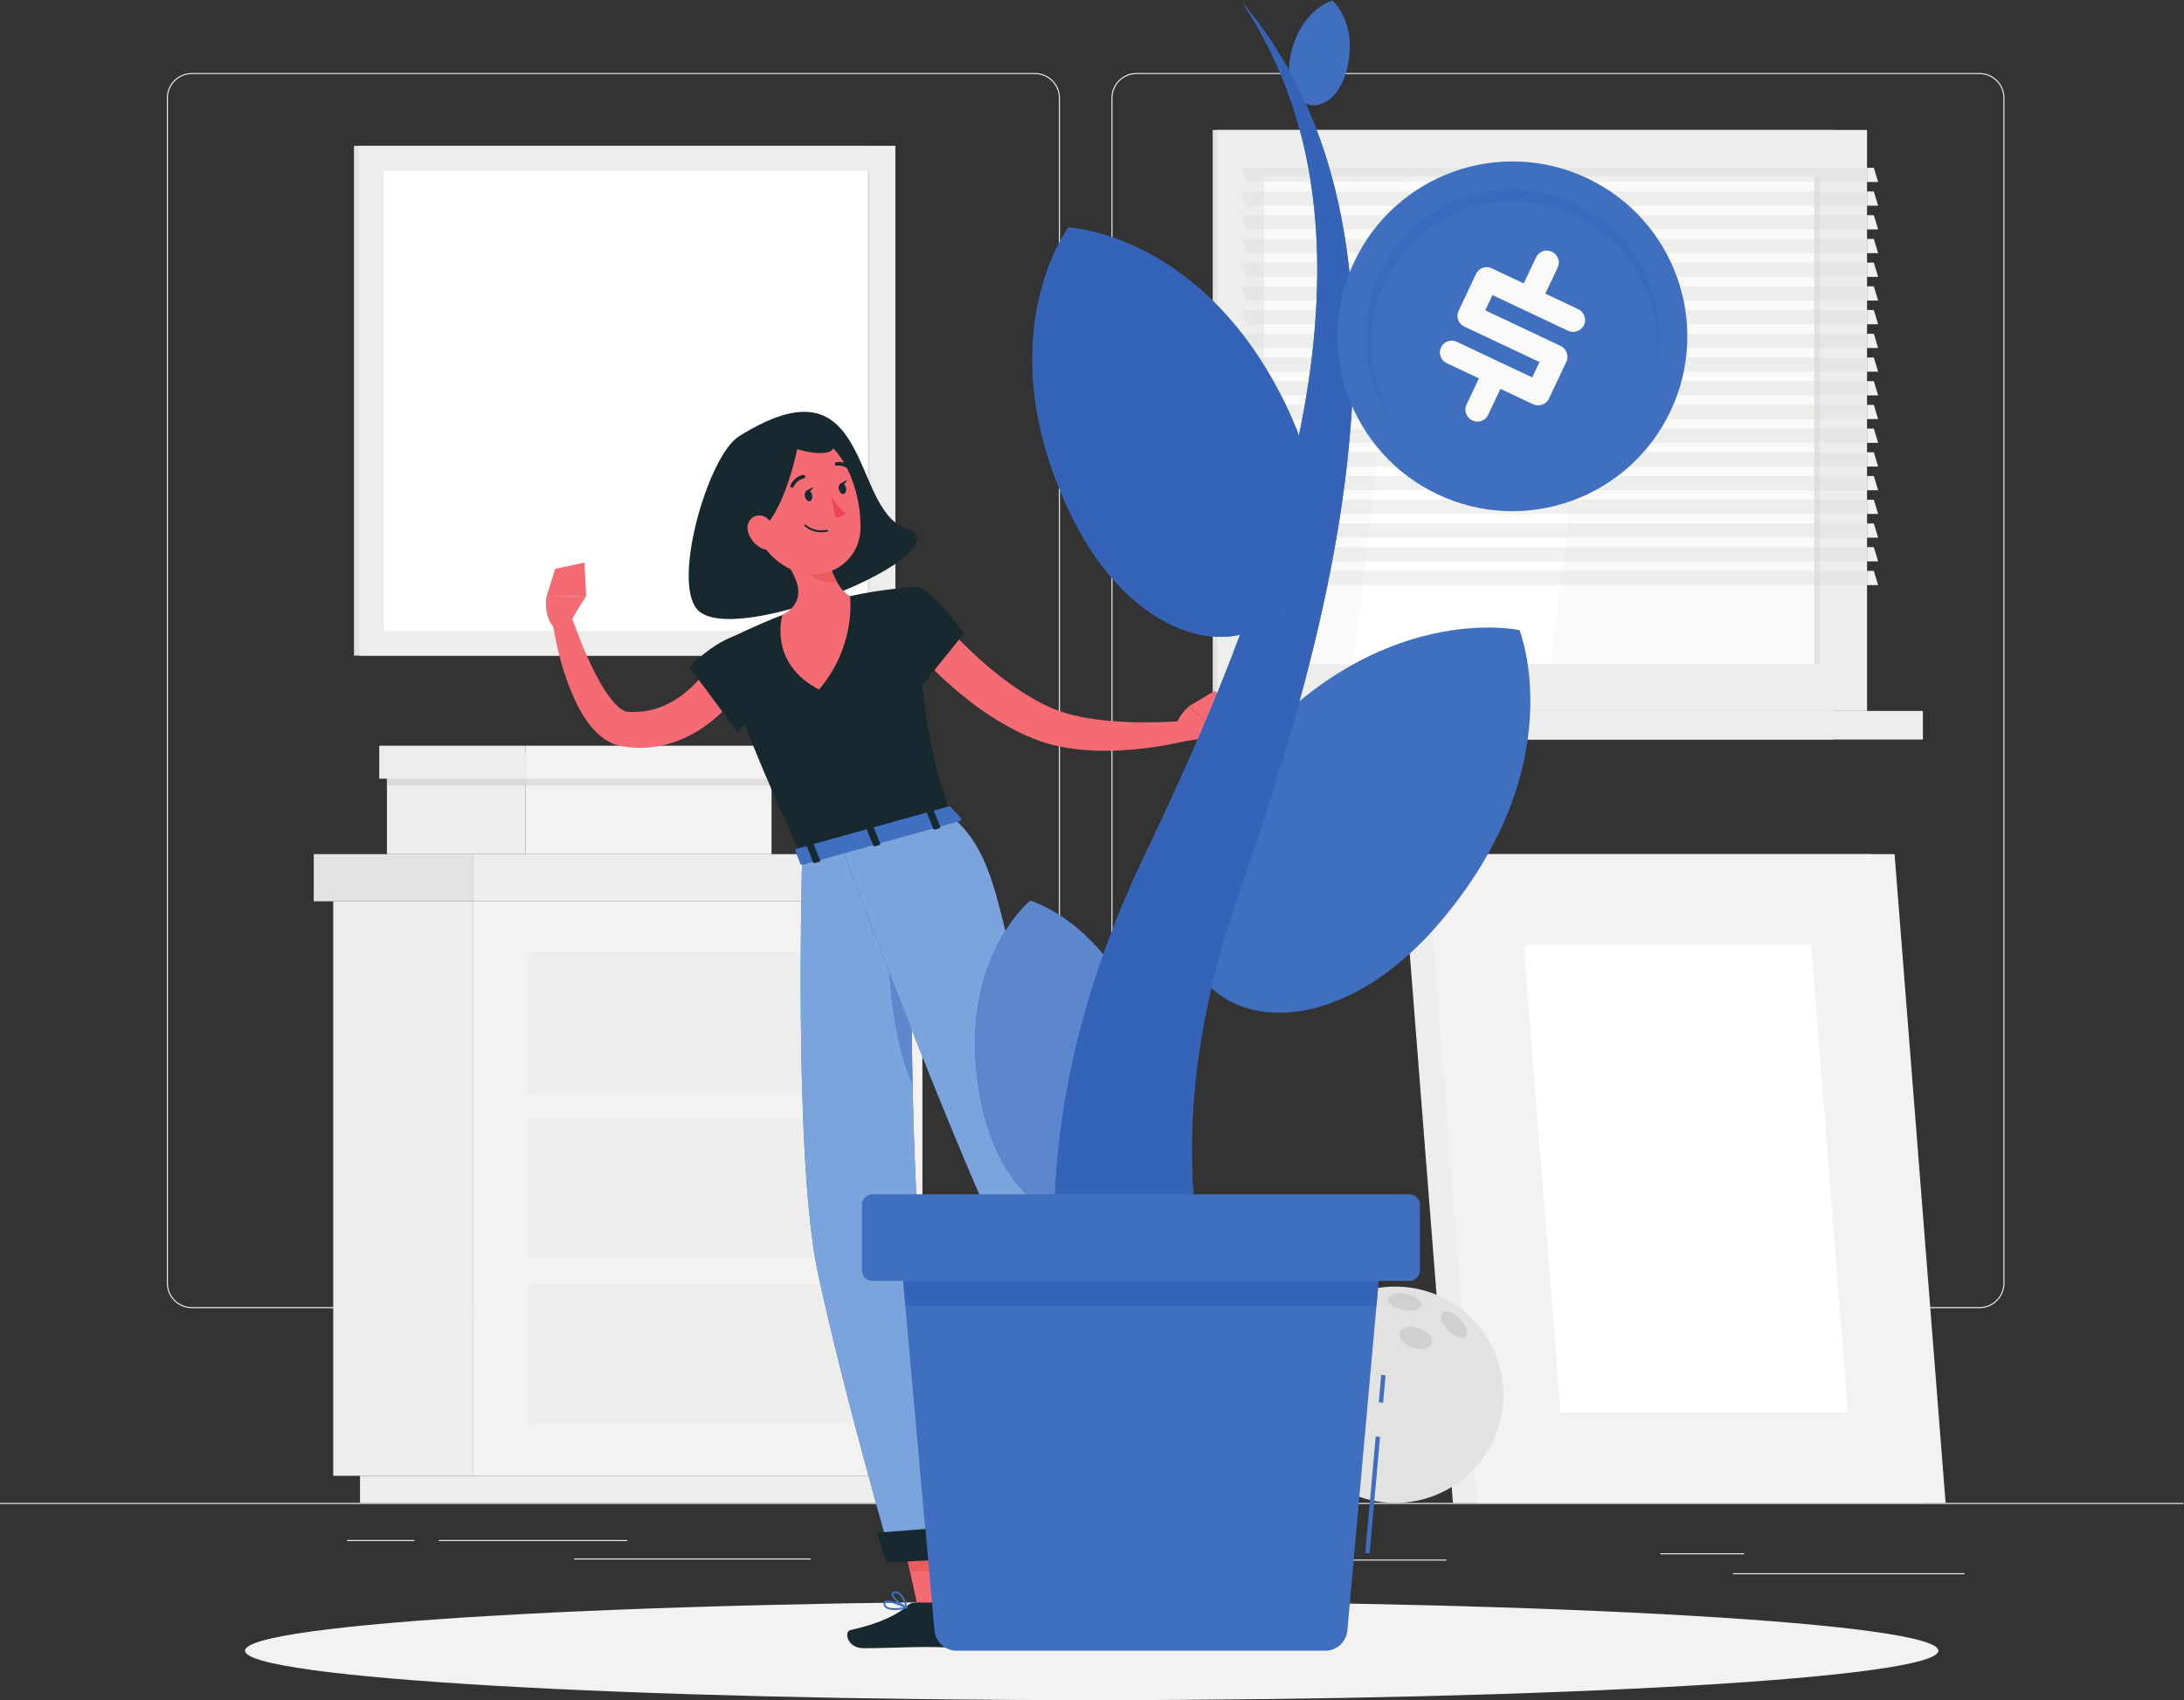 <?xml version="1.0" encoding="UTF-8" standalone="no"?>
<svg
   xmlns:dc="http://purl.org/dc/elements/1.1/"
   xmlns:cc="http://creativecommons.org/ns#"
   xmlns:rdf="http://www.w3.org/1999/02/22-rdf-syntax-ns#"
   xmlns:svg="http://www.w3.org/2000/svg"
   xmlns="http://www.w3.org/2000/svg"
   viewBox="0 0 666.667 518.973"
   height="518.973"
   width="666.667"
   xml:space="preserve"
   id="svg2"
   version="1.1"><rect x="0" y="0" width="666.667" height="518.973" fill="#333333" stroke="none"/><defs
     id="defs6" /><g
     transform="matrix(1.333,0,0,-1.333,0,518.973)"
     id="g10"><g
       transform="scale(0.1)"
       id="g12"><path
         id="path14"
         style="fill:#e7e8e5;fill-opacity:1;fill-rule:nonzero;stroke:none"
         d="m 0,449.129 h 5000 v 2.5 H 0 Z" /><path
         id="path16"
         style="fill:#e7e8e5;fill-opacity:1;fill-rule:nonzero;stroke:none"
         d="m 3968.33,290.672 h 530.68 v -2.5 h -530.68 v 2.5" /><path
         id="path18"
         style="fill:#e7e8e5;fill-opacity:1;fill-rule:nonzero;stroke:none"
         d="m 2725.56,322.012 h 586.64 v -2.5 h -586.64 v 2.5" /><path
         id="path20"
         style="fill:#e7e8e5;fill-opacity:1;fill-rule:nonzero;stroke:none"
         d="m 3801.95,336.449 h 191.93 v -2.5 h -191.93 v 2.5" /><path
         id="path22"
         style="fill:#e7e8e5;fill-opacity:1;fill-rule:nonzero;stroke:none"
         d="m 1436.67,364.23 h -431.94 v 2.5 h 431.94 v -2.5" /><path
         id="path24"
         style="fill:#e7e8e5;fill-opacity:1;fill-rule:nonzero;stroke:none"
         d="M 949.035,364.23 H 794.59 v 2.5 h 154.445 v -2.5" /><path
         id="path26"
         style="fill:#e7e8e5;fill-opacity:1;fill-rule:nonzero;stroke:none"
         d="m 1314.71,324.512 h 541.96 v -2.5 h -541.96 v 2.5" /><path
         id="path28"
         style="fill:#e7e8e5;fill-opacity:1;fill-rule:nonzero;stroke:none"
         d="m 439.152,3723.59 c -30.101,0 -54.582,-24.48 -54.582,-54.58 V 954.699 c 0,-30.097 24.481,-54.578 54.582,-54.578 H 2370.14 c 30.09,0 54.57,24.481 54.57,54.578 V 3669.01 c 0,30.1 -24.48,54.58 -54.57,54.58 H 439.152 M 2370.14,897.621 H 439.152 c -31.476,0 -57.082,25.598 -57.082,57.078 V 3669.01 c 0,31.47 25.606,57.08 57.082,57.08 H 2370.14 c 31.46,0 57.07,-25.61 57.07,-57.08 V 954.699 c 0,-31.48 -25.61,-57.078 -57.07,-57.078" /><path
         id="path30"
         style="fill:#e7e8e5;fill-opacity:1;fill-rule:nonzero;stroke:none"
         d="m 2602.12,3723.59 c -30.09,0 -54.57,-24.48 -54.57,-54.58 V 954.699 c 0,-30.097 24.48,-54.578 54.57,-54.578 H 4533.1 c 30.1,0 54.59,24.481 54.59,54.578 V 3669.01 c 0,30.1 -24.49,54.58 -54.59,54.58 H 2602.12 M 4533.1,897.621 H 2602.12 c -31.47,0 -57.07,25.598 -57.07,57.078 V 3669.01 c 0,31.47 25.6,57.08 57.07,57.08 H 4533.1 c 31.48,0 57.09,-25.61 57.09,-57.08 V 954.699 c 0,-31.48 -25.61,-57.078 -57.09,-57.078" /><path
         id="path32"
         style="fill:#e2e2e0;fill-opacity:1;fill-rule:nonzero;stroke:none"
         d="M 2777.05,2265.24 H 4198.66 V 3595.66 H 2777.05 Z" /><path
         id="path34"
         style="fill:#ededeb;fill-opacity:1;fill-rule:nonzero;stroke:none"
         d="M 2787.38,2265.24 H 4275.43 V 3595.66 H 2787.38 Z" /><path
         id="path36"
         style="fill:#e2e2e0;fill-opacity:1;fill-rule:nonzero;stroke:none"
         d="m 2777.05,2199.73 h 1421.61 v 65.512 H 2777.05 Z" /><path
         id="path38"
         style="fill:#ededeb;fill-opacity:1;fill-rule:nonzero;stroke:none"
         d="m 2915.28,2199.73 h 1488.05 v 65.512 H 2915.28 Z" /><path
         id="path40"
         style="fill:#fafaf9;fill-opacity:1;fill-rule:nonzero;stroke:none"
         d="M 2894.86,2372.72 H 4167.95 V 3488.18 H 2894.86 Z" /><path
         id="path42"
         style="fill:#ffffff;fill-opacity:1;fill-rule:nonzero;stroke:none"
         d="m 3099.7,2372.72 131.83,1115.46 h 450.66 L 3550.37,2372.72 H 3099.7" /><path
         id="path44"
         style="fill:#e2e2e0;fill-opacity:1;fill-rule:nonzero;stroke:none"
         d="m 4154.3,2372.72 h 13.648 V 3488.18 H 4154.3 Z" /><path
         id="path46"
         style="fill:#f0f0ee;fill-opacity:1;fill-rule:nonzero;stroke:none"
         d="m 4300.85,3476.48 h -25.42 v 32.62 h 15.53 l 9.89,-32.62" /><path
         id="path48"
         style="fill:#e6e6e4;fill-opacity:1;fill-rule:nonzero;stroke:none"
         d="m 4275.43,3476.48 h -107.48 v 11.7 h -540 c -18.97,8.56 -38.27,15.51 -57.74,20.92 h 705.22 v -32.62 m -1380.57,0 h -41.16 l -9.9,32.62 h 152.25 c 1.28,-6.96 2.5,-13.94 3.65,-20.92 h -104.84 v -11.7 m 404.13,11.7 h -249.04 c -1.91,7 -3.87,13.96 -5.9,20.92 h 312.91 c -19.81,-5.48 -39.22,-12.48 -57.97,-20.92" /><path
         id="path50"
         style="fill:#ededeb;fill-opacity:1;fill-rule:nonzero;stroke:none"
         d="m 4154.3,3476.48 h -473.49 l 1.38,11.7 h -54.24 v 0 h 540 -13.65 v -11.7 m -924.15,0 h -177.08 c -1.02,3.91 -2.06,7.81 -3.12,11.7 h 249.04 v 0 h -67.46 l -1.38,-11.7 m -228.58,0 h -106.71 v 11.7 h 104.84 c 0.64,-3.89 1.26,-7.8 1.87,-11.7" /><path
         id="path52"
         style="fill:#f0f0ee;fill-opacity:1;fill-rule:nonzero;stroke:none"
         d="m 3680.81,3476.48 h -29.03 c -5.69,3.04 -11.48,5.94 -17.37,8.72 -2.15,1.01 -4.3,2.01 -6.46,2.98 h 54.24 l -1.38,-11.7 m -405.67,0 h -44.99 l 1.38,11.7 h 67.46 c -8.07,-3.63 -16.03,-7.53 -23.85,-11.7" /><path
         id="path54"
         style="fill:#dedfdc;fill-opacity:1;fill-rule:nonzero;stroke:none"
         d="m 4154.3,3476.48 h 13.648 v 11.699 H 4154.3 Z" /><path
         id="path56"
         style="fill:#f0f0ee;fill-opacity:1;fill-rule:nonzero;stroke:none"
         d="m 4300.85,3422.19 h -25.42 v 32.61 h 15.53 l 9.89,-32.61" /><path
         id="path58"
         style="fill:#e6e6e4;fill-opacity:1;fill-rule:nonzero;stroke:none"
         d="m 4275.43,3422.19 h -107.48 v 32.61 h 107.48 v -32.61 m -1380.57,0 h -41.16 l -9.9,32.61 h 51.06 v -32.61" /><path
         id="path60"
         style="fill:#ededeb;fill-opacity:1;fill-rule:nonzero;stroke:none"
         d="m 4154.3,3422.19 h -424.44 c -13.12,11.68 -27.15,22.6 -41.99,32.61 h 466.43 v -32.61 m -957.21,0 h -131.07 c -2.35,10.9 -4.85,21.77 -7.48,32.61 h 169.04 l -1.04,-8.81 c -10.16,-7.45 -19.98,-15.37 -29.45,-23.8 m -188.38,0 h -113.85 v 32.61 h 109.86 c 1.47,-10.86 2.8,-21.73 3.99,-32.61" /><path
         id="path62"
         style="fill:#f0f0ee;fill-opacity:1;fill-rule:nonzero;stroke:none"
         d="m 3226.54,3445.99 1.04,8.81 h 11.49 c -4.22,-2.85 -8.41,-5.79 -12.53,-8.81" /><path
         id="path64"
         style="fill:#dedfdc;fill-opacity:1;fill-rule:nonzero;stroke:none"
         d="m 4154.3,3422.19 h 13.648 v 32.617 H 4154.3 Z" /><path
         id="path66"
         style="fill:#f0f0ee;fill-opacity:1;fill-rule:nonzero;stroke:none"
         d="m 4300.85,3367.89 h -25.42 v 32.61 h 15.53 l 9.89,-32.61" /><path
         id="path68"
         style="fill:#e6e6e4;fill-opacity:1;fill-rule:nonzero;stroke:none"
         d="m 4275.43,3367.89 h -107.48 v 32.61 h 107.48 v -32.61 m -1380.57,0 h -41.16 l -9.9,32.61 h 51.06 v -32.61" /><path
         id="path70"
         style="fill:#ededeb;fill-opacity:1;fill-rule:nonzero;stroke:none"
         d="m 4154.3,3367.89 h -373.85 c -8.72,11.32 -18.09,22.21 -28.07,32.61 h 401.92 v -32.61 m -1007.8,0 h -69.93 c -1.89,10.9 -3.91,21.77 -6.06,32.61 h 104.06 c -9.86,-10.28 -19.26,-21.17 -28.07,-32.61 m -133.05,0 h -118.59 v 32.61 h 116.02 c 1,-10.86 1.85,-21.74 2.57,-32.61" /><path
         id="path72"
         style="fill:#dedfdc;fill-opacity:1;fill-rule:nonzero;stroke:none"
         d="m 4154.3,3367.89 h 13.648 v 32.617 H 4154.3 Z" /><path
         id="path74"
         style="fill:#f0f0ee;fill-opacity:1;fill-rule:nonzero;stroke:none"
         d="m 4300.85,3313.59 h -25.42 v 32.61 h 15.53 l 9.89,-32.61" /><path
         id="path76"
         style="fill:#e6e6e4;fill-opacity:1;fill-rule:nonzero;stroke:none"
         d="m 4275.43,3313.59 h -107.48 v 32.61 h 107.48 v -32.61 m -1380.57,0 h -41.16 l -9.9,32.61 h 51.06 v -32.61" /><path
         id="path78"
         style="fill:#ededeb;fill-opacity:1;fill-rule:nonzero;stroke:none"
         d="m 4154.3,3313.59 h -338.6 c -6.02,11.15 -12.58,22.04 -19.66,32.61 h 358.26 v -32.61 m -1043.03,0 h -26.33 c -1.47,10.89 -3.06,21.77 -4.77,32.61 h 50.74 c -6.99,-10.45 -13.56,-21.34 -19.64,-32.61 m -95.3,0 h -121.11 v 32.61 h 119.86 c 0.54,-10.86 0.96,-21.74 1.25,-32.61" /><path
         id="path80"
         style="fill:#dedfdc;fill-opacity:1;fill-rule:nonzero;stroke:none"
         d="m 4154.3,3313.59 h 13.648 v 32.613 H 4154.3 Z" /><path
         id="path82"
         style="fill:#f0f0ee;fill-opacity:1;fill-rule:nonzero;stroke:none"
         d="m 4300.85,3259.29 h -25.42 v 32.62 h 15.53 l 9.89,-32.62" /><path
         id="path84"
         style="fill:#e6e6e4;fill-opacity:1;fill-rule:nonzero;stroke:none"
         d="m 4275.43,3259.29 h -107.48 v 32.62 h 107.48 v -32.62 m -1380.57,0 h -41.16 l -9.9,32.62 h 51.06 v -32.62" /><path
         id="path86"
         style="fill:#ededeb;fill-opacity:1;fill-rule:nonzero;stroke:none"
         d="m 4154.3,3259.29 h -314.29 c -4,11.06 -8.49,21.94 -13.44,32.62 h 327.73 v -32.62 m -1137.9,0 h -121.54 v 32.62 h 121.52 c 0.07,-5.55 0.1,-11.1 0.1,-16.64 0,-5.33 -0.03,-10.65 -0.08,-15.98 m 73.94,9.1 c -0.82,7.85 -1.7,15.68 -2.64,23.52 h 12.69 c -3.62,-7.79 -6.97,-15.62 -10.05,-23.52" /><path
         id="path88"
         style="fill:#dedfdc;fill-opacity:1;fill-rule:nonzero;stroke:none"
         d="m 4154.3,3259.29 h 13.648 v 32.617 H 4154.3 Z" /><path
         id="path90"
         style="fill:#f0f0ee;fill-opacity:1;fill-rule:nonzero;stroke:none"
         d="m 4300.85,3204.99 h -25.42 v 32.62 h 15.53 l 9.89,-32.62" /><path
         id="path92"
         style="fill:#e6e6e4;fill-opacity:1;fill-rule:nonzero;stroke:none"
         d="m 4275.43,3204.99 h -107.48 v 32.62 h 107.48 v -32.62 m -1380.57,0 h -41.16 l -9.9,32.62 h 51.06 v -32.62" /><path
         id="path94"
         style="fill:#ededeb;fill-opacity:1;fill-rule:nonzero;stroke:none"
         d="m 4154.3,3204.99 h -298.87 c -2.3,10.99 -5.06,21.87 -8.27,32.62 h 307.14 v -32.62 m -1139.42,0 h -120.02 v 32.62 h 121.16 c -0.27,-10.88 -0.65,-21.75 -1.14,-32.62" /><path
         id="path96"
         style="fill:#dedfdc;fill-opacity:1;fill-rule:nonzero;stroke:none"
         d="m 4154.3,3204.99 h 13.648 v 32.617 H 4154.3 Z" /><path
         id="path98"
         style="fill:#f0f0ee;fill-opacity:1;fill-rule:nonzero;stroke:none"
         d="m 4300.85,3150.69 h -25.42 v 32.62 h 15.53 l 9.89,-32.62" /><path
         id="path100"
         style="fill:#e6e6e4;fill-opacity:1;fill-rule:nonzero;stroke:none"
         d="m 4275.43,3150.69 h -107.48 v 32.62 h 107.48 v -32.62 m -1380.57,0 h -41.16 l -9.9,32.62 h 51.06 v -32.62" /><path
         id="path102"
         style="fill:#ededeb;fill-opacity:1;fill-rule:nonzero;stroke:none"
         d="m 4154.3,3150.69 h -291.31 c -0.76,10.94 -1.98,21.82 -3.63,32.62 h 294.94 v -32.62 m -1142.76,0 h -116.68 v 32.62 h 118.9 c -0.64,-10.88 -1.38,-21.76 -2.22,-32.62" /><path
         id="path104"
         style="fill:#dedfdc;fill-opacity:1;fill-rule:nonzero;stroke:none"
         d="m 4154.3,3150.69 h 13.648 v 32.617 H 4154.3 Z" /><path
         id="path106"
         style="fill:#f0f0ee;fill-opacity:1;fill-rule:nonzero;stroke:none"
         d="m 4300.85,3096.39 h -25.42 v 32.62 h 15.53 l 9.89,-32.62" /><path
         id="path108"
         style="fill:#e6e6e4;fill-opacity:1;fill-rule:nonzero;stroke:none"
         d="m 4275.43,3096.39 h -107.48 v 32.62 h 107.48 v -32.62 m -1380.57,0 h -26.45 c -7.94,11.34 -15.96,22.19 -24.06,32.62 h 50.51 v -32.62" /><path
         id="path110"
         style="fill:#ededeb;fill-opacity:1;fill-rule:nonzero;stroke:none"
         d="m 4154.3,3096.39 h -291.22 c 0.73,10.9 1,21.77 0.84,32.62 h 290.38 v -32.62 m -1147.81,0 h -111.63 v 32.62 h 114.86 c -0.55,-6.12 -1.13,-12.22 -1.74,-18.33 -0.48,-4.77 -0.98,-9.52 -1.49,-14.29" /><path
         id="path112"
         style="fill:#dedfdc;fill-opacity:1;fill-rule:nonzero;stroke:none"
         d="m 4154.3,3096.39 h 13.648 v 32.617 H 4154.3 Z" /><path
         id="path114"
         style="fill:#f0f0ee;fill-opacity:1;fill-rule:nonzero;stroke:none"
         d="m 4300.85,3042.09 h -25.42 v 32.62 h 15.53 l 9.89,-32.62" /><path
         id="path116"
         style="fill:#e6e6e4;fill-opacity:1;fill-rule:nonzero;stroke:none"
         d="m 4275.43,3042.09 h -107.48 v 32.62 h 107.48 v -32.62 m -1380.57,14.21 c -3.88,6.25 -7.82,12.41 -11.75,18.41 h 11.75 v -18.41" /><path
         id="path118"
         style="fill:#ededeb;fill-opacity:1;fill-rule:nonzero;stroke:none"
         d="m 4154.3,3042.09 h -298.62 c 2.25,10.85 4.03,21.73 5.36,32.62 h 293.26 v -32.62 m -1154.49,0 h -96.3 c -2.87,4.81 -5.75,9.54 -8.65,14.21 v 18.41 h 109.15 c -1.31,-10.89 -2.71,-21.75 -4.2,-32.62" /><path
         id="path120"
         style="fill:#dedfdc;fill-opacity:1;fill-rule:nonzero;stroke:none"
         d="m 4154.3,3042.09 h 13.648 v 32.617 H 4154.3 Z" /><path
         id="path122"
         style="fill:#f0f0ee;fill-opacity:1;fill-rule:nonzero;stroke:none"
         d="m 4300.85,2987.79 h -25.42 v 32.62 h 15.53 l 9.89,-32.62" /><path
         id="path124"
         style="fill:#e6e6e4;fill-opacity:1;fill-rule:nonzero;stroke:none"
         d="m 4167.95,2987.79 h 107.48 v 32.617 h -107.48 z" /><path
         id="path126"
         style="fill:#ededeb;fill-opacity:1;fill-rule:nonzero;stroke:none"
         d="m 4154.3,2987.79 h -313.97 c 3.9,10.8 7.3,21.69 10.21,32.62 h 303.76 v -32.62 m -1162.68,0 h -58.08 c -5.73,11.18 -11.58,22.08 -17.49,32.62 h 80.67 c -1.62,-10.88 -3.32,-21.77 -5.1,-32.62" /><path
         id="path128"
         style="fill:#dedfdc;fill-opacity:1;fill-rule:nonzero;stroke:none"
         d="m 4154.3,2987.79 h 13.648 v 32.617 H 4154.3 Z" /><path
         id="path130"
         style="fill:#f0f0ee;fill-opacity:1;fill-rule:nonzero;stroke:none"
         d="m 4300.85,2933.5 h -25.42 v 32.61 h 15.53 l 9.89,-32.61" /><path
         id="path132"
         style="fill:#e6e6e4;fill-opacity:1;fill-rule:nonzero;stroke:none"
         d="m 4167.95,2933.5 h 107.48 v 32.613 h -107.48 z" /><path
         id="path134"
         style="fill:#ededeb;fill-opacity:1;fill-rule:nonzero;stroke:none"
         d="m 4154.3,2933.5 h -338.17 c 3.28,6.11 6.42,12.35 9.42,18.69 2.18,4.61 4.27,9.27 6.25,13.92 h 322.5 v -32.61 m -1043.5,0 h -16.73 c 0.72,10.17 1.37,20.37 1.96,30.55 4.49,-10.38 9.42,-20.57 14.77,-30.55 m -128.82,0 h -22.67 c -3.03,7.01 -6.2,14.05 -9.52,21.13 -1.81,3.87 -3.63,7.68 -5.46,11.48 h 43.61 c -1.91,-10.88 -3.9,-21.76 -5.96,-32.61" /><path
         id="path136"
         style="fill:#dedfdc;fill-opacity:1;fill-rule:nonzero;stroke:none"
         d="m 4154.3,2933.5 h 13.648 v 32.613 H 4154.3 Z" /><path
         id="path138"
         style="fill:#f0f0ee;fill-opacity:1;fill-rule:nonzero;stroke:none"
         d="m 4300.85,2879.19 h -25.42 v 32.62 h 15.53 l 9.89,-32.62" /><path
         id="path140"
         style="fill:#e6e6e4;fill-opacity:1;fill-rule:nonzero;stroke:none"
         d="m 4167.95,2879.19 h 107.48 v 32.621 h -107.48 z" /><path
         id="path142"
         style="fill:#ededeb;fill-opacity:1;fill-rule:nonzero;stroke:none"
         d="m 4154.3,2879.19 h -373.21 c 7.98,10.41 15.5,21.29 22.52,32.62 h 350.69 v -32.62 m -1008.44,0 h -56.26 c 1.02,10.87 1.96,21.74 2.84,32.62 h 30.89 c 6.95,-11.21 14.46,-22.09 22.53,-32.62 m -171.41,16.49 c -1.97,5.37 -4.02,10.72 -6.16,16.13 h 9.45 c -1.08,-5.38 -2.17,-10.75 -3.29,-16.13" /><path
         id="path144"
         style="fill:#dedfdc;fill-opacity:1;fill-rule:nonzero;stroke:none"
         d="m 4154.3,2879.19 h 13.648 v 32.621 H 4154.3 Z" /><path
         id="path146"
         style="fill:#f0f0ee;fill-opacity:1;fill-rule:nonzero;stroke:none"
         d="m 4300.85,2824.9 h -25.42 v 32.61 h 15.53 l 9.89,-32.61" /><path
         id="path148"
         style="fill:#e6e6e4;fill-opacity:1;fill-rule:nonzero;stroke:none"
         d="m 4167.95,2824.9 h 107.48 v 32.613 h -107.48 z" /><path
         id="path150"
         style="fill:#ededeb;fill-opacity:1;fill-rule:nonzero;stroke:none"
         d="m 4154.3,2824.9 h -423.51 c 11.36,10.17 22.2,21.06 32.43,32.61 h 391.08 v -32.61 m -1001.16,0 h -69.2 c 1.25,10.86 2.43,21.73 3.54,32.61 H 3157 l -3.86,-32.61" /><path
         id="path152"
         style="fill:#f0f0ee;fill-opacity:1;fill-rule:nonzero;stroke:none"
         d="m 3196.16,2824.9 h -43.02 l 3.86,32.61 h 6.73 c 10.11,-11.42 20.93,-22.32 32.43,-32.61" /><path
         id="path154"
         style="fill:#dedfdc;fill-opacity:1;fill-rule:nonzero;stroke:none"
         d="m 4154.3,2824.9 h 13.648 v 32.613 H 4154.3 Z" /><path
         id="path156"
         style="fill:#f0f0ee;fill-opacity:1;fill-rule:nonzero;stroke:none"
         d="m 4300.85,2770.6 h -25.42 v 32.61 h 15.53 l 9.89,-32.61" /><path
         id="path158"
         style="fill:#e6e6e4;fill-opacity:1;fill-rule:nonzero;stroke:none"
         d="m 4167.95,2770.6 h 107.48 v 32.609 h -107.48 z" /><path
         id="path160"
         style="fill:#ededeb;fill-opacity:1;fill-rule:nonzero;stroke:none"
         d="m 4154.3,2770.6 h -500.94 c 17.74,9.53 34.8,20.43 51.02,32.61 h 449.92 v -32.61 m -1007.57,0 h -69.59 c 1.47,10.86 2.88,21.73 4.22,32.61 h 69.22 l -3.85,-32.61" /><path
         id="path162"
         style="fill:#f0f0ee;fill-opacity:1;fill-rule:nonzero;stroke:none"
         d="m 3273.62,2770.6 h -126.89 l 3.85,32.61 h 71.99 c 15.96,-11.99 32.98,-22.91 51.05,-32.61" /><path
         id="path164"
         style="fill:#dedfdc;fill-opacity:1;fill-rule:nonzero;stroke:none"
         d="m 4154.3,2770.6 h 13.648 v 32.609 H 4154.3 Z" /><path
         id="path166"
         style="fill:#f0f0ee;fill-opacity:1;fill-rule:nonzero;stroke:none"
         d="m 4300.85,2716.3 h -25.42 v 32.61 h 15.53 l 9.89,-32.61" /><path
         id="path168"
         style="fill:#e6e6e4;fill-opacity:1;fill-rule:nonzero;stroke:none"
         d="m 4167.95,2716.3 h 107.48 v 32.609 h -107.48 z" /><path
         id="path170"
         style="fill:#ededeb;fill-opacity:1;fill-rule:nonzero;stroke:none"
         d="m 4154.3,2716.3 h -563.33 l 3.36,28.42 c 3.86,1.34 7.72,2.74 11.55,4.19 h 548.42 v -32.61 m -1013.99,0 h -71.02 c 1.67,10.86 3.28,21.73 4.84,32.61 h 70.03 l -3.85,-32.61" /><path
         id="path172"
         style="fill:#f0f0ee;fill-opacity:1;fill-rule:nonzero;stroke:none"
         d="m 3590.97,2716.3 h -450.66 l 3.85,32.61 h 176.85 c 46.56,-17.78 94.68,-26.27 142.19,-26.27 44.89,0 89.21,7.58 131.13,22.08 l -3.36,-28.42" /><path
         id="path174"
         style="fill:#dedfdc;fill-opacity:1;fill-rule:nonzero;stroke:none"
         d="m 4154.3,2716.3 h 13.648 v 32.609 H 4154.3 Z" /><path
         id="path176"
         style="fill:#f0f0ee;fill-opacity:1;fill-rule:nonzero;stroke:none"
         d="m 4300.85,2662 h -25.42 v 32.61 h 15.53 l 9.89,-32.61" /><path
         id="path178"
         style="fill:#e6e6e4;fill-opacity:1;fill-rule:nonzero;stroke:none"
         d="m 4167.95,2662 h 107.48 v 32.609 h -107.48 z" /><path
         id="path180"
         style="fill:#ededeb;fill-opacity:1;fill-rule:nonzero;stroke:none"
         d="m 4154.3,2662 h -569.75 l 3.86,32.61 H 4154.3 V 2662 m -1020.41,0 h -73.47 c 1.43,8.31 2.84,16.63 4.2,24.96 0.42,2.55 0.84,5.1 1.25,7.65 h 71.88 l -3.86,-32.61" /><path
         id="path182"
         style="fill:#f0f0ee;fill-opacity:1;fill-rule:nonzero;stroke:none"
         d="m 3584.55,2662 h -450.66 l 3.86,32.61 h 450.66 l -3.86,-32.61" /><path
         id="path184"
         style="fill:#dedfdc;fill-opacity:1;fill-rule:nonzero;stroke:none"
         d="m 4154.3,2662 h 13.648 v 32.609 H 4154.3 Z" /><path
         id="path186"
         style="fill:#f0f0ee;fill-opacity:1;fill-rule:nonzero;stroke:none"
         d="m 4300.85,2607.7 h -25.42 v 32.61 h 15.53 l 9.89,-32.61" /><path
         id="path188"
         style="fill:#e6e6e4;fill-opacity:1;fill-rule:nonzero;stroke:none"
         d="m 4167.95,2607.7 h 107.48 v 32.609 h -107.48 z" /><path
         id="path190"
         style="fill:#ededeb;fill-opacity:1;fill-rule:nonzero;stroke:none"
         d="m 4154.3,2607.7 h -576.16 l 3.85,32.61 h 572.31 v -32.61 m -1026.83,0 h -76.87 c 2.05,10.86 4.06,21.73 6.01,32.61 h 74.72 l -3.86,-32.61" /><path
         id="path192"
         style="fill:#f0f0ee;fill-opacity:1;fill-rule:nonzero;stroke:none"
         d="m 3578.14,2607.7 h -450.67 l 3.86,32.61 h 450.66 l -3.85,-32.61" /><path
         id="path194"
         style="fill:#dedfdc;fill-opacity:1;fill-rule:nonzero;stroke:none"
         d="m 4154.3,2607.7 h 13.648 v 32.609 H 4154.3 Z" /><path
         id="path196"
         style="fill:#f0f0ee;fill-opacity:1;fill-rule:nonzero;stroke:none"
         d="m 4300.85,2553.4 h -25.42 v 32.62 h 15.53 l 9.89,-32.62" /><path
         id="path198"
         style="fill:#e6e6e4;fill-opacity:1;fill-rule:nonzero;stroke:none"
         d="m 4167.95,2553.4 h 107.48 v 32.621 h -107.48 z" /><path
         id="path200"
         style="fill:#ededeb;fill-opacity:1;fill-rule:nonzero;stroke:none"
         d="m 4154.3,2553.4 h -582.58 l 3.85,32.62 h 578.73 v -32.62 m -1033.24,0 h -81.19 c 2.23,10.86 4.42,21.73 6.55,32.62 h 78.49 l -3.85,-32.62" /><path
         id="path202"
         style="fill:#f0f0ee;fill-opacity:1;fill-rule:nonzero;stroke:none"
         d="m 3571.72,2553.4 h -450.66 l 3.85,32.62 h 450.66 l -3.85,-32.62" /><path
         id="path204"
         style="fill:#dedfdc;fill-opacity:1;fill-rule:nonzero;stroke:none"
         d="m 4154.3,2553.4 h 13.648 v 32.621 H 4154.3 Z" /><path
         id="path206"
         style="fill:#e2e2e0;fill-opacity:1;fill-rule:nonzero;stroke:none"
         d="m 810.594,2391.84 h 1176.34 V 3559.39 H 810.594 Z" /><path
         id="path208"
         style="fill:#ededeb;fill-opacity:1;fill-rule:nonzero;stroke:none"
         d="m 822.594,2391.84 h 1227.77 V 3559.39 H 822.594 Z" /><path
         id="path210"
         style="fill:#ffffff;fill-opacity:1;fill-rule:nonzero;stroke:none"
         d="m 879.262,2448.51 h 1114.43 V 3502.72 H 879.262 Z" /><path
         id="path212"
         style="fill:#e2e2e0;fill-opacity:1;fill-rule:nonzero;stroke:none"
         d="m 1986.73,2448.51 v 1054.21 h 6.96 V 2448.51 h -6.96" /><path
         id="path214"
         style="fill:#ededeb;fill-opacity:1;fill-rule:nonzero;stroke:none"
         d="M 1082.51,513.711 H 763.098 V 1829.31 H 1082.51 V 513.711" /><path
         id="path216"
         style="fill:#ededeb;fill-opacity:1;fill-rule:nonzero;stroke:none"
         d="m 824.426,451.629 h 1226.55 v 62.082 H 824.426 Z" /><path
         id="path218"
         style="fill:#f3f2f1;fill-opacity:1;fill-rule:nonzero;stroke:none"
         d="m 1082.51,513.711 h 1029.8 v 1315.6 h -1029.8 z" /><path
         id="path220"
         style="fill:#ededeb;fill-opacity:1;fill-rule:nonzero;stroke:none"
         d="m 1208.08,1010.85 h 778.652 v 321.32 H 1208.08 Z" /><path
         id="path222"
         style="fill:#ededeb;fill-opacity:1;fill-rule:nonzero;stroke:none"
         d="m 1208.08,630.922 h 778.652 V 952.238 H 1208.08 Z" /><path
         id="path224"
         style="fill:#ededeb;fill-opacity:1;fill-rule:nonzero;stroke:none"
         d="m 1208.08,1390.78 h 778.652 V 1712.1 H 1208.08 Z" /><path
         id="path226"
         style="fill:#ededeb;fill-opacity:1;fill-rule:nonzero;stroke:none"
         d="m 1082.51,1829.31 h 1072.36 v 108.023 H 1082.51 Z" /><path
         id="path228"
         style="fill:#e2e2e0;fill-opacity:1;fill-rule:nonzero;stroke:none"
         d="M 718.461,1937.33 H 1082.51 V 1829.31 H 718.461 v 108.02" /><path
         id="path230"
         style="fill:#ededeb;fill-opacity:1;fill-rule:nonzero;stroke:none"
         d="m 886.023,1937.33 h 317.496 v 232.488 H 886.023 Z" /><path
         id="path232"
         style="fill:#f3f2f1;fill-opacity:1;fill-rule:nonzero;stroke:none"
         d="m 1203.52,1937.33 h 563.281 v 232.488 H 1203.52 Z" /><path
         id="path234"
         style="fill:#d9dad7;fill-opacity:1;fill-rule:nonzero;stroke:none"
         d="m 886.023,2095.01 h 317.496 v 26.098 H 886.023 Z" /><path
         id="path236"
         style="fill:#dedfdc;fill-opacity:1;fill-rule:nonzero;stroke:none"
         d="m 1762.62,2095.01 h -559.1 v 26.1 h 547.93 c 3.6,-8.47 7.31,-17.16 11.17,-26.1" /><path
         id="path238"
         style="fill:#ededeb;fill-opacity:1;fill-rule:nonzero;stroke:none"
         d="m 868.5,2185.61 h 335.02 v -75.49 H 868.5 v 75.49" /><path
         id="path240"
         style="fill:#f3f2f1;fill-opacity:1;fill-rule:nonzero;stroke:none"
         d="m 1784.33,2185.61 h -580.81 v -75.49 h 580.81 v 75.49" /><path
         id="path242"
         style="fill:#ededeb;fill-opacity:1;fill-rule:nonzero;stroke:none"
         d="M 4283.09,1937.33 H 3210.28 L 3327.14,451.629 H 4399.95 L 4283.09,1937.33" /><path
         id="path244"
         style="fill:#f3f2f1;fill-opacity:1;fill-rule:nonzero;stroke:none"
         d="M 4338.47,1937.33 H 3265.66 L 3382.52,451.629 H 4455.33 L 4338.47,1937.33" /><path
         id="path246"
         style="fill:#ffffff;fill-opacity:1;fill-rule:nonzero;stroke:none"
         d="m 3573.73,658.941 -84.25,1071.089 h 657.78 l 84.25,-1071.089 h -657.78" /><path
         id="path248"
         style="fill:#e2e2e0;fill-opacity:1;fill-rule:nonzero;stroke:none"
         d="m 2947.2,699.328 c 0,136.801 110.9,247.703 247.7,247.703 136.8,0 247.7,-110.902 247.7,-247.703 0,-136.797 -110.9,-247.699 -247.7,-247.699 -136.8,0 -247.7,110.902 -247.7,247.699" /><path
         id="path250"
         style="fill:#cfd1ce;fill-opacity:1;fill-rule:nonzero;stroke:none"
         d="m 3348.12,829.391 c -8.87,0 -21.26,6.488 -31.94,17.558 -14.74,15.289 -20.63,33.543 -13.15,40.75 2.06,1.992 4.93,2.942 8.31,2.942 8.87,0 21.26,-6.493 31.93,-17.563 14.75,-15.289 20.64,-33.539 13.16,-40.746 -2.07,-1.992 -4.94,-2.941 -8.31,-2.941" /><path
         id="path252"
         style="fill:#cfd1ce;fill-opacity:1;fill-rule:nonzero;stroke:none"
         d="m 3227.36,892.02 c -4.43,0 -9.18,0.441 -14.05,1.378 -20.86,4 -36.18,15.532 -34.22,25.731 1.5,7.832 12.72,12.613 27.28,12.613 4.43,0 9.17,-0.453 14.04,-1.383 20.87,-4.007 36.19,-15.539 34.23,-25.738 -1.51,-7.832 -12.73,-12.601 -27.28,-12.601" /><path
         id="path254"
         style="fill:#cfd1ce;fill-opacity:1;fill-rule:nonzero;stroke:none"
         d="m 3253.46,803.559 c -5.96,0 -12.47,1.101 -19.02,3.39 -20.05,7.039 -32.8,22.711 -28.48,35.012 2.91,8.277 12.81,12.918 25.08,12.918 5.96,0 12.48,-1.09 19.03,-3.391 20.04,-7.039 32.79,-22.707 28.48,-35.008 -2.91,-8.281 -12.81,-12.921 -25.09,-12.921" /><path
         id="path256"
         style="fill:#f3f2f1;fill-opacity:1;fill-rule:nonzero;stroke:none"
         d="M 4438.89,113.23 C 4438.89,50.691 3570.82,0 2500,0 1429.18,0 561.109,50.691 561.109,113.23 c 0,62.54 868.071,113.239 1938.891,113.239 1070.82,0 1938.89,-50.699 1938.89,-113.239" /><path
         id="path258"
         style="fill:#17282f;fill-opacity:1;fill-rule:nonzero;stroke:none"
         d="m 2073.45,2683.91 c -127.07,44.48 -76.24,402.22 -381.71,209.84 -69.24,-43.6 -153.27,-329.6 -95.2,-395.99 81.07,-92.71 626.75,133.69 476.91,186.15" /><path
         id="path260"
         style="fill:#f46b74;fill-opacity:1;fill-rule:nonzero;stroke:none"
         d="m 1715.79,2344.27 c -2.52,-4.73 -4.04,-7.29 -6.06,-10.69 l -5.79,-9.32 c -3.92,-6.09 -8.11,-11.88 -12.34,-17.64 -8.55,-11.43 -17.67,-22.4 -27.45,-32.9 -19.71,-20.83 -42.16,-39.65 -67.58,-55.09 -25.23,-15.6 -53.81,-27.25 -83.78,-33.2 -14.98,-2.8 -30.2,-4.83 -45.39,-4.63 -7.61,-0.31 -15.12,0.52 -22.65,0.8 l -11.17,1.32 -5.57,0.68 c -2.16,0.3 -5.26,0.9 -7.82,1.4 -21.49,4.94 -37.96,16.07 -50.37,27.42 -12.55,11.5 -21.93,23.71 -30.13,35.91 -16.18,24.5 -27.29,49.5 -36.98,74.5 -18.89,50.26 -30.72,100.46 -38.4,152.6 l 43.02,9.69 c 16.07,-46.14 34.77,-92.83 56.41,-135.28 10.86,-21.17 22.98,-41.42 36.25,-58.1 6.58,-8.28 13.58,-15.59 20.25,-20.57 6.69,-5.06 12.56,-7.47 15.98,-7.69 l 13.14,-0.64 c 5.1,0.28 10.24,-0.1 15.27,0.56 10.12,0.58 20.01,2.49 29.76,4.8 19.41,5.09 38.03,13.56 55.57,24.91 17.61,11.23 33.7,25.84 48.58,41.85 7.49,7.99 14.58,16.48 21.19,25.29 3.28,4.4 6.46,8.9 9.48,13.39 l 4.42,6.66 3.51,5.68 78.65,-41.71" /><path
         id="path262"
         style="fill:#17282f;fill-opacity:1;fill-rule:nonzero;stroke:none"
         d="M 1739.97,2448.22 C 1650.3,2447.78 1579.08,2365 1579.08,2365 l 109.63,-148.03 c 0,0 88.7,83.43 98.14,130.65 9.84,49.18 7.16,100.87 -46.88,100.6" /><path
         id="path264"
         style="fill:#f46b74;fill-opacity:1;fill-rule:nonzero;stroke:none"
         d="m 1302.97,2463.94 39.26,64.99 -90.97,-2.35 c 0,0 -7.18,-42.85 16.81,-69.96 l 34.9,7.32" /><path
         id="path266"
         style="fill:#f46b74;fill-opacity:1;fill-rule:nonzero;stroke:none"
         d="m 1338.64,2605.05 -67.21,-14.34 -20.17,-64.13 90.97,2.35 -3.59,76.12" /><path
         id="path268"
         style="fill:#f46b74;fill-opacity:1;fill-rule:nonzero;stroke:none"
         d="m 2191,205.602 -85.9,-8.223 -43.78,200.203 85.91,8.219 43.77,-200.199" /><path
         id="path270"
         style="fill:#f46b74;fill-opacity:1;fill-rule:nonzero;stroke:none"
         d="m 2970.76,464.832 -65.07,-57.871 -154.93,132.059 65.07,57.871 154.93,-132.059" /><path
         id="path272"
         style="fill:#17282f;fill-opacity:1;fill-rule:nonzero;stroke:none"
         d="m 2882.24,417.992 37.75,90.246 c 1.37,3.282 4.77,4.992 8.17,4.114 l 75.7,-19.582 c 7.86,-2.032 12.2,-11.329 8.9,-18.848 -13.7,-31.242 -21.89,-45.633 -38.49,-85.32 -10.21,-24.422 -29.21,-79.93 -43.32,-113.641 -13.79,-32.981 -48.19,-21.57 -45.34,-6.27 12.79,68.618 4.9,105.149 -4.04,133.809 -1.62,5.16 -1.34,10.68 0.67,15.492" /><path
         id="path274"
         style="fill:#17282f;fill-opacity:1;fill-rule:nonzero;stroke:none"
         d="m 2094.29,223.371 h 103.3 c 3.76,0 7.15,-2.609 8.16,-6.281 l 22.46,-81.731 c 2.33,-8.468 -3.91,-16.5 -12.6,-16.347 -36.1,0.617 -53.73,2.738 -99.15,2.738 -27.95,0 -100.18,-2.91 -138.78,-2.91 -37.74,0 -45.64,38.172 -30.02,41.621 70.03,15.5 110.4,36.871 132.01,57.258 3.89,3.679 9.12,5.652 14.62,5.652" /><path
         id="path276"
         style="fill:#ea5b5b;fill-opacity:1;fill-rule:nonzero;stroke:none"
         d="m 2127.85,294.328 h -43.95 l -6.94,31.731 47.84,2.312 3.05,-34.043" /><path
         id="path278"
         style="fill:#17282f;fill-opacity:1;fill-rule:nonzero;stroke:none"
         d="m 1655.95,2424.07 c 0,0 -36.04,-25.2 181.04,-495.12 135.18,37.63 274.9,76.53 340.68,94.84 -44.31,137.07 -68.28,222.52 -81.23,525.53 0,0 -75.7,-4.34 -149.97,-21.21 -58.1,-13.2 -105.58,-24.45 -154.7,-43.08 -64.76,-24.56 -135.82,-60.96 -135.82,-60.96" /><path
         id="path280"
         style="fill:#f46b74;fill-opacity:1;fill-rule:nonzero;stroke:none"
         d="m 1882.64,2698.03 c 4.1,-52.49 19.76,-146.4 63.83,-169.92 0,0 15.5,-111.98 -70.83,-213.9 -118.28,61.37 -83.87,170.82 -83.87,170.82 51.81,28.71 38.92,69.5 18.48,105.48 l 72.39,107.52" /><path
         id="path282"
         style="fill:#111d23;fill-opacity:1;fill-rule:nonzero;stroke:none"
         d="m 1916.79,2560.1 c -1.82,3.24 -3.56,6.63 -5.22,10.14 1.68,-3.51 3.46,-6.89 5.34,-10.13 -0.04,0 -0.08,-0.01 -0.12,-0.01" /><path
         id="path284"
         style="fill:#ea5b5b;fill-opacity:1;fill-rule:nonzero;stroke:none"
         d="m 1907.94,2559.67 c -22.3,0 -48.89,7.73 -57.73,24.81 -5.83,10.98 -8.58,27.8 -8.8,33.86 l 59.37,-20.14 c 3.09,-9.85 6.65,-19.29 10.79,-27.96 1.66,-3.51 3.4,-6.9 5.22,-10.14 -2.83,-0.28 -5.8,-0.43 -8.85,-0.43" /><path
         id="path286"
         style="fill:#f46b74;fill-opacity:1;fill-rule:nonzero;stroke:none"
         d="m 1710.3,2752.95 c 22.95,-83.31 30.89,-119.07 82.64,-153.42 77.84,-51.66 175.16,-5.25 177.56,83.24 2.16,79.65 -35.73,202.52 -125.43,218.72 -88.36,15.96 -157.72,-65.22 -134.77,-148.54" /><path
         id="path288"
         style="fill:#17282f;fill-opacity:1;fill-rule:nonzero;stroke:none"
         d="m 1834.47,2915.07 c -6.76,-56.57 -48.96,-251.17 -128.6,-249.78 -65.66,57.32 -33.24,165.25 -12.9,209.1 20.33,43.86 141.5,40.68 141.5,40.68" /><path
         id="path290"
         style="fill:#17282f;fill-opacity:1;fill-rule:nonzero;stroke:none"
         d="m 1801.01,2875.03 c 40.05,-21.29 118.71,-30.58 106.15,1.91 -12.57,32.48 -8.91,59.42 -63.09,58.79 -54.18,-0.64 -43.06,-60.7 -43.06,-60.7" /><path
         id="path292"
         style="fill:#f46b74;fill-opacity:1;fill-rule:nonzero;stroke:none"
         d="m 1713.22,2674.03 c 5.4,-17.08 18.18,-30.08 31.35,-36.66 19.82,-9.89 33.91,6.82 31.9,27.7 -1.8,18.81 -14.28,46.61 -35.85,47.82 -21.25,1.19 -33.57,-19.32 -27.4,-38.86" /><path
         id="path294"
         style="fill:#406fbf;fill-opacity:1;fill-rule:nonzero;stroke:none"
         d="m 1836.99,1928.95 c 0,0 -19.66,-688.26 35.48,-948.071 57.35,-270.25 169.28,-656.52 169.28,-656.52 l 163.2,7.891 c 0,0 -78.98,490.102 -98.15,698.97 -26.42,287.97 -20.34,967.18 -20.34,967.18 l -249.47,-69.45" /><path
         id="path296"
         style="fill:#7ba4dc;fill-opacity:1;fill-rule:nonzero;stroke:none"
         d="m 2041.75,324.359 c 0,0 -111.93,386.27 -169.28,656.52 -32.18,151.601 -38.89,449.071 -38.89,670.571 -0.01,158.1 3.41,277.5 3.41,277.5 l 89.96,25.04 c 0.02,-0.03 46.26,-124.43 109.88,-288.48 6.31,-101.05 26.08,-198.63 52.94,-254.5 3.01,-143.66 8.21,-283.56 17.03,-379.79 0.42,-4.52 0.86,-9.19 1.33,-13.97 h -45.06 l 10.3,-114.41 51.43,-574.469 -47.84,-2.312 v 0 l -35.21,-1.7" /><path
         id="path298"
         style="fill:#babcba;fill-opacity:1;fill-rule:nonzero;stroke:none"
         d="m 2089.81,1410.91 c -0.01,0.03 -0.03,0.07 -0.04,0.1 -0.87,41.54 -1.56,83.37 -2.1,124.57 0.02,-0.05 0.04,-0.1 0.06,-0.15 0.53,-41.16 1.21,-83 2.08,-124.52" /><path
         id="path300"
         style="fill:#5f87cd;fill-opacity:1;fill-rule:nonzero;stroke:none"
         d="m 2089.77,1411.01 c -26.86,55.87 -46.63,153.45 -52.94,254.5 16.01,-41.26 33.1,-85 50.84,-129.93 0.54,-41.2 1.23,-83.03 2.1,-124.57" /><path
         id="path302"
         style="fill:#17282f;fill-opacity:1;fill-rule:nonzero;stroke:none"
         d="m 2216.37,324.359 -186.04,-8.988 -21.97,68.008 201.64,15.73 6.37,-74.75" /><path
         id="path304"
         style="fill:#406fbf;fill-opacity:1;fill-rule:nonzero;stroke:none"
         d="m 1926.95,1953.99 c 0,0 208.97,-562.19 349.81,-872.61 113.76,-250.72 516.88,-601.091 516.88,-601.091 l 91.58,77.441 c 0,0 -291.4,399.352 -370.06,569.43 -251.74,544.38 -186.02,774.96 -337.49,896.63 l -250.72,-69.8" /><path
         id="path306"
         style="fill:#7ba4dc;fill-opacity:1;fill-rule:nonzero;stroke:none"
         d="m 2415.85,1017.25 h -105.24 c -13.01,21.89 -24.42,43.35 -33.85,64.13 -57.93,127.68 -127.39,297.97 -189.09,454.2 -17.74,44.93 -34.83,88.67 -50.84,129.93 -63.63,164.07 -109.88,288.48 -109.88,288.48 l 250.72,69.8 c 70.74,-56.82 94.11,-137.4 124.57,-262.61 -33.49,-53.44 -69.28,-138.42 -69.28,-257.56 0.01,-41.61 4.38,-87.39 14.73,-137.44 27.47,-132.73 94.02,-219.47 166.91,-251.79 -0.15,-9.26 -0.23,-18.54 -0.23,-27.82 0,-23.07 0.49,-46.17 1.48,-69.32" /><path
         id="path308"
         style="fill:#17282f;fill-opacity:1;fill-rule:nonzero;stroke:none"
         d="m 2892.78,558.641 -102.42,-90.422 -52.03,37.672 120.66,102.961 33.79,-50.211" /><path
         id="path310"
         style="fill:#406fbf;fill-opacity:1;fill-rule:nonzero;stroke:none"
         d="m 2177.21,2045.2 23.85,-26.22 c 1.85,-2.03 -0.28,-5.22 -4.22,-6.32 l -357.28,-99.46 c -3.08,-0.86 -6.04,-0.06 -6.77,1.82 l -11.56,29.64 c -0.8,2.05 1.36,4.58 4.72,5.51 l 345,96.05 c 2.53,0.7 5.07,0.29 6.26,-1.02" /><path
         id="path312"
         style="fill:#17282f;fill-opacity:1;fill-rule:nonzero;stroke:none"
         d="m 2141.61,1993.73 9.24,2.57 c 1.84,0.51 2.98,1.85 2.53,2.98 l -15.36,38.41 c -0.45,1.12 -2.32,1.62 -4.16,1.11 l -9.24,-2.57 c -1.84,-0.51 -2.98,-1.85 -2.53,-2.98 l 15.36,-38.41 c 0.45,-1.12 2.32,-1.62 4.16,-1.11" /><path
         id="path314"
         style="fill:#17282f;fill-opacity:1;fill-rule:nonzero;stroke:none"
         d="m 1866.44,1917.12 9.24,2.58 c 1.84,0.51 2.98,1.85 2.53,2.97 l -15.36,38.41 c -0.45,1.13 -2.33,1.63 -4.17,1.12 l -9.24,-2.57 c -1.84,-0.52 -2.97,-1.86 -2.52,-2.98 l 15.36,-38.41 c 0.45,-1.13 2.32,-1.63 4.16,-1.12" /><path
         id="path316"
         style="fill:#17282f;fill-opacity:1;fill-rule:nonzero;stroke:none"
         d="m 2004.03,1955.43 9.24,2.57 c 1.84,0.51 2.98,1.85 2.53,2.97 l -15.37,38.42 c -0.45,1.12 -2.32,1.62 -4.16,1.11 l -9.24,-2.57 c -1.84,-0.51 -2.98,-1.85 -2.53,-2.98 l 15.36,-38.41 c 0.45,-1.13 2.33,-1.63 4.17,-1.11" /><path
         id="path318"
         style="fill:#17282f;fill-opacity:1;fill-rule:nonzero;stroke:none"
         d="m 1843.3,2756.31 c 1.44,-6.87 6.26,-11.68 10.75,-10.73 4.49,0.95 6.96,7.28 5.51,14.16 -1.44,6.87 -6.26,11.67 -10.75,10.73 -4.49,-0.95 -6.96,-7.29 -5.51,-14.16" /><path
         id="path320"
         style="fill:#17282f;fill-opacity:1;fill-rule:nonzero;stroke:none"
         d="m 1920.98,2772.66 c 1.45,-6.87 6.26,-11.67 10.75,-10.73 4.5,0.95 6.97,7.29 5.52,14.16 -1.45,6.87 -6.26,11.68 -10.76,10.73 -4.49,-0.94 -6.96,-7.28 -5.51,-14.16" /><path
         id="path322"
         style="fill:#17282f;fill-opacity:1;fill-rule:nonzero;stroke:none"
         d="m 1924.59,2786.02 15.51,8.24 c 0,0 -5.76,-14.68 -15.51,-8.24" /><path
         id="path324"
         style="fill:#f14358;fill-opacity:1;fill-rule:nonzero;stroke:none"
         d="m 1902.93,2756.53 c 0,0 17.89,-27.13 33.74,-38.7 -7.29,-10.38 -23.53,-9.76 -23.53,-9.76 l -10.21,48.46" /><path
         id="path326"
         style="fill:#17282f;fill-opacity:1;fill-rule:nonzero;stroke:none"
         d="m 1895.4,2676.24 0.84,2.12 c -0.24,1.11 -1.33,1.82 -2.45,1.59 -30.08,-6.33 -48.68,11.76 -48.87,11.94 l -2.91,-0.01 v -2.91 c 0.81,-0.81 20.29,-19.87 52.63,-13.06 l 0.76,0.33" /><path
         id="path328"
         style="fill:#17282f;fill-opacity:1;fill-rule:nonzero;stroke:none"
         d="m 1816.13,2777.09 1.37,1.63 c 7.83,16.63 22.85,18.89 23.01,18.92 2.27,0.31 3.84,2.4 3.52,4.65 -0.31,2.25 -2.39,3.83 -4.65,3.52 -0.79,-0.12 -19.62,-2.94 -29.35,-23.58 -0.97,-2.06 -0.08,-4.52 1.98,-5.49 1.38,-0.65 2.94,-0.47 4.12,0.35" /><path
         id="path330"
         style="fill:#17282f;fill-opacity:1;fill-rule:nonzero;stroke:none"
         d="m 1950.22,2816.53 0.59,0.5 c 1.6,1.63 1.57,4.24 -0.05,5.84 -16.3,15.98 -34.93,12.08 -35.72,11.91 -2.23,-0.5 -3.63,-2.69 -3.14,-4.92 0.49,-2.22 2.68,-3.62 4.9,-3.14 0.7,0.15 15.22,2.97 28.18,-9.74 1.43,-1.42 3.64,-1.56 5.24,-0.45" /><path
         id="path332"
         style="fill:#f46b74;fill-opacity:1;fill-rule:nonzero;stroke:none"
         d="m 2157.55,2470.74 c 7.71,-8.94 17.31,-19.38 26.32,-28.98 9.22,-9.76 18.69,-19.34 28.36,-28.7 19.29,-18.77 39.03,-37.09 59.73,-54.02 41.4,-33.71 85.2,-64.19 131.93,-85.36 44.04,-19.89 97.54,-28.5 151.25,-32.27 26.99,-2.04 54.39,-2.72 81.87,-2.18 27.37,0.18 55.47,1.6 82.26,3.64 l 8.16,-43.34 c -57.13,-14.89 -114.19,-22.61 -173.35,-25.17 -29.5,-0.85 -59.39,-0.26 -89.61,3.37 -30.16,3.64 -61.04,9.89 -91.31,21.56 -28.88,11.07 -56.3,24.68 -82.21,40.19 -26.01,15.37 -50.62,32.52 -73.99,50.94 -23.42,18.38 -45.92,37.68 -67.2,58.22 -10.61,10.3 -20.99,20.83 -31.16,31.63 -10.36,10.95 -19.7,21.48 -30.08,34.25 l 69.03,56.22" /><path
         id="path334"
         style="fill:#f46b74;fill-opacity:1;fill-rule:nonzero;stroke:none"
         d="m 2708.33,2195.18 86.11,13.49 -71.09,67.69 c 0,0 -33.75,-27.37 -33.72,-63.56 l 18.7,-17.62" /><path
         id="path336"
         style="fill:#f46b74;fill-opacity:1;fill-rule:nonzero;stroke:none"
         d="m 2840.79,2277.33 -59.87,33.74 -57.57,-34.71 71.09,-67.69 46.35,68.66" /><path
         id="path338"
         style="fill:#17282f;fill-opacity:1;fill-rule:nonzero;stroke:none"
         d="m 2096.44,2549.32 c 37.03,-0.88 110.74,-106.99 110.74,-106.99 l -106.06,-131.55 c 0,0 -61.81,86.59 -59.75,134.7 2.14,50.11 12.83,104.84 55.07,103.84" /><path
         id="path340"
         style="fill:#406fbf;fill-opacity:1;fill-rule:nonzero;stroke:none"
         d="m 2885.8,402.789 c -10.17,-7.43 -22.85,-18.66 -22.68,-24.508 0.01,-0.73 0.23,-1.691 1.74,-2.59 2.8,-1.66 5.28,-1.953 7.58,-0.882 5.41,2.511 10.29,12.832 13.36,27.98 z m -20.01,-32.07 c -1,0.34 -2.01,0.82 -3.03,1.422 -3.02,1.8 -3.72,4.269 -3.77,6.019 -0.31,11.121 25.63,28.93 28.59,30.93 l 2.27,0.019 0.92,-2.07 c -1.89,-11.43 -6.57,-31.309 -16.59,-35.969 -2.66,-1.238 -5.47,-1.359 -8.39,-0.351" /><path
         id="path342"
         style="fill:#406fbf;fill-opacity:1;fill-rule:nonzero;stroke:none"
         d="m 2883.54,407.129 c -7.97,2.742 -21.15,6.101 -27.76,2.91 -1.94,-0.937 -3.16,-2.367 -3.73,-4.398 -0.73,-2.551 0.13,-3.52 0.96,-4.082 5.04,-3.387 21.88,0.261 31.18,5.339 z m -30.57,-10.09 -2.26,1.102 c -1.59,1.07 -4.04,3.621 -2.63,8.629 0.9,3.171 2.88,5.519 5.91,6.992 11.38,5.488 34.56,-4.071 35.54,-4.481 l 1.25,-1.633 -0.78,-1.91 c -6.95,-5.367 -27.35,-12.027 -37.03,-8.699" /><path
         id="path344"
         style="fill:#406fbf;fill-opacity:1;fill-rule:nonzero;stroke:none"
         d="m 2032.03,224.141 c -1.78,0 -3.17,-0.27 -4.06,-0.871 -0.42,-0.29 -0.85,-0.75 -0.78,-1.969 0.16,-2.91 1.34,-5.153 3.61,-6.871 6.06,-4.578 20.34,-5.18 38.83,-1.77 -12.71,5.531 -29.31,11.481 -37.6,11.481 z m 16.45,-17.821 c -7.99,0 -15.42,1.231 -20.17,4.821 -3.24,2.461 -5,5.789 -5.24,9.929 -0.18,3.071 1.31,4.75 2.59,5.61 9.37,6.351 44.55,-9.629 51.51,-12.899 l 1.17,-2.09 -1.6,-1.793 c -7.5,-1.66 -18.31,-3.578 -28.26,-3.578" /><path
         id="path346"
         style="fill:#406fbf;fill-opacity:1;fill-rule:nonzero;stroke:none"
         d="m 2050.6,244.809 -1.39,-0.079 c -2.16,-0.261 -3.33,-0.898 -3.46,-1.91 -0.77,-5.648 15.47,-20.55 27.36,-27.07 -2.72,9.012 -10.15,29.059 -22.51,29.059 z m 25.69,-34.95 -0.78,0.153 c -11.66,4.769 -35.17,23.617 -33.85,33.359 0.29,2.141 1.74,4.82 7.06,5.449 20.43,2.461 29.22,-34.851 29.58,-36.441 l -0.67,-2.027 -1.34,-0.493" /><path
         id="path348"
         style="fill:#17282f;fill-opacity:1;fill-rule:nonzero;stroke:none"
         d="m 1846.91,2769.67 15.5,8.23 c 0,0 -5.75,-14.67 -15.5,-8.23" /><path
         id="path350"
         style="fill:#406fbf;fill-opacity:1;fill-rule:nonzero;stroke:none"
         d="m 2359.32,1830.75 c 0,0 -177.71,-145.23 -111.63,-464.57 38.97,-188.3 156.55,-284.03 259.41,-263.14 102.86,20.89 173.78,154.89 136.22,343.48 -63.71,319.82 -284,384.23 -284,384.23" /><path
         id="path352"
         style="fill:#5d87cd;fill-opacity:1;fill-rule:nonzero;stroke:none"
         d="m 2414.6,1114.39 c -72.89,32.32 -139.44,119.06 -166.91,251.79 -10.35,50.05 -14.72,95.83 -14.73,137.44 -0.01,223.86 126.36,327.13 126.36,327.13 0,0 86.83,-25.38 167.22,-123.42 -17.18,-48.37 -32.74,-97.58 -46.49,-147.57 -38.91,-142.05 -62.65,-290.9 -65.4,-442.9 -0.02,-0.83 -0.03,-1.64 -0.05,-2.47" /><path
         id="path354"
         style="fill:#406fbf;fill-opacity:1;fill-rule:nonzero;stroke:none"
         d="m 3479.52,2450.28 c 0,0 -326.36,72.57 -632.33,-290.8 -180.43,-214.26 -184.07,-435.08 -67.48,-534 116.58,-98.91 333.86,-59.36 515.88,153.55 308.68,361.07 183.93,671.25 183.93,671.25" /><path
         id="path356"
         style="fill:#406fbf;fill-opacity:1;fill-rule:nonzero;stroke:none"
         d="m 3051.04,3892.28 c 0,0 -72.92,-20.07 -95.57,-125.12 -13.36,-61.93 9.3,-106.45 43.09,-113.87 33.78,-7.42 73.01,23.51 86.84,85.34 23.43,104.87 -34.36,153.65 -34.36,153.65" /><path
         id="path358"
         style="fill:#406fbf;fill-opacity:1;fill-rule:nonzero;stroke:none"
         d="m 2472.99,659.75 c -42.78,150.391 -61.17,305.23 -58.34,457.11 2.75,152 26.49,300.85 65.4,442.9 19.54,71.04 42.74,140.5 69.04,208.24 13.09,33.89 27.09,67.31 41.69,100.33 7.06,16.63 14.99,32.82 22.44,49.21 l 11.17,23.75 10.96,22.98 c 58.25,122.57 113.71,245.81 163.81,370.95 50.08,125.1 94.99,252.05 131.33,381.31 36.25,129.21 64.05,260.82 77.49,394.15 13.32,133.17 12.26,268.44 -12.39,400.93 -24.56,132.24 -74.02,261.41 -150.64,375.62 88.81,-104.89 154.46,-230.73 195.09,-364.68 40.82,-134.11 57.84,-275.29 59.43,-415.82 1.52,-140.74 -12.17,-281.27 -34.85,-419.77 -22.76,-138.58 -54.63,-275.31 -91.88,-410.11 -37.25,-134.83 -80.1,-267.75 -125.44,-399.07 l -8.52,-24.6 -4.28,-12.28 -3.87,-11.63 c -5.03,-15.52 -10.58,-30.88 -15.2,-46.48 -9.76,-31.05 -18.88,-62.2 -27.08,-93.47 -16.52,-62.51 -29.9,-125.37 -39.81,-188.25 -19.7,-125.74 -24.94,-251.7 -13.32,-373.88 11.54,-122.13 40.01,-240.479 85.1,-349.952 L 2472.99,659.75" /><path
         id="path360"
         style="fill:#3563b7;fill-opacity:1;fill-rule:nonzero;stroke:none"
         d="m 2750.38,1017.25 h -334.53 c -0.99,23.15 -1.48,46.25 -1.48,69.32 0,10.11 0.09,20.2 0.28,30.29 2.75,152 26.49,300.85 65.4,442.9 19.54,71.04 42.74,140.5 69.04,208.24 13.09,33.89 27.09,67.31 41.69,100.33 7.06,16.63 14.99,32.82 22.44,49.21 l 11.17,23.75 10.96,22.98 c 58.25,122.57 113.71,245.81 163.81,370.95 13.86,34.63 27.33,69.42 40.33,104.35 14.43,3.14 28.4,7.87 41.75,14.18 80.24,37.97 130.13,129.36 130.16,249.89 0.01,58.14 -11.58,123.07 -36.95,192.04 14.76,71.09 26.25,142.79 33.53,215 5.47,54.62 8.51,109.59 8.5,164.59 -0.02,79.08 -6.35,158.19 -20.89,236.34 -24.56,132.24 -74.02,261.41 -150.64,375.62 88.81,-104.89 154.46,-230.73 195.09,-364.68 25.16,-82.64 41.27,-167.95 50.3,-254.16 -39.56,-101.32 -34.94,-210.37 5.69,-304.34 -0.59,-10.18 -1.24,-20.38 -1.96,-30.55 -0.51,-7.24 -1.06,-14.46 -1.63,-21.69 -0.88,-10.88 -1.82,-21.75 -2.84,-32.62 -0.67,-7.22 -1.38,-14.46 -2.12,-21.68 -1.11,-10.88 -2.29,-21.75 -3.54,-32.61 -0.83,-7.23 -1.69,-14.47 -2.58,-21.69 -1.34,-10.88 -2.75,-21.75 -4.22,-32.61 -0.97,-7.24 -1.98,-14.46 -3.01,-21.69 -1.56,-10.88 -3.17,-21.75 -4.84,-32.61 -1.12,-7.24 -2.26,-14.46 -3.42,-21.69 -0.41,-2.55 -0.83,-5.1 -1.25,-7.65 -1.36,-8.33 -2.77,-16.65 -4.2,-24.96 -1.25,-7.24 -2.52,-14.46 -3.81,-21.69 -1.95,-10.88 -3.96,-21.75 -6.01,-32.61 -1.37,-7.23 -2.77,-14.47 -4.18,-21.68 -2.13,-10.89 -4.32,-21.76 -6.55,-32.62 -12.46,-60.6 -26.46,-120.82 -41.68,-180.68 -7.22,-28.43 -14.73,-56.78 -22.47,-85.04 -0.99,-3.62 -1.98,-7.22 -2.98,-10.83 -37.25,-134.83 -80.1,-267.75 -125.44,-399.07 l -8.52,-24.6 -4.28,-12.28 -3.87,-11.63 c -5.03,-15.52 -10.58,-30.88 -15.2,-46.48 -9.76,-31.05 -18.88,-62.2 -27.08,-93.47 -5.16,-19.51 -10.01,-39.06 -14.54,-58.63 -9.99,-43.13 -18.45,-86.37 -25.27,-129.62 -12.73,-81.29 -19.43,-162.67 -19.43,-243.06 0.01,-43.96 2.01,-87.63 6.11,-130.82 3.5,-37.04 8.56,-73.74 15.16,-109.94" /><path
         id="path362"
         style="fill:#406fbf;fill-opacity:1;fill-rule:nonzero;stroke:none"
         d="m 3162.28,1017.25 -10.3,-114.41 -66.56,-743.34 c -2.35,-26.211 -24.31,-46.289 -50.62,-46.289 h -844.26 c -26.31,0 -48.27,20.078 -50.61,46.289 l -66.56,743.34 -10.3,114.41 h 1099.21" /><path
         id="path364"
         style="fill:#406fbf;fill-opacity:1;fill-rule:nonzero;stroke:none"
         d="m 3136.37,336 -9.96,0.891 23.89,266.871 9.96,-0.891 L 3136.37,336" /><path
         id="path366"
         style="fill:#406fbf;fill-opacity:1;fill-rule:nonzero;stroke:none"
         d="m 3167.26,681 -9.97,0.891 5.65,63.05 9.96,-0.902 -5.64,-63.039" /><path
         id="path368"
         style="fill:#406fbf;fill-opacity:1;fill-rule:nonzero;stroke:none"
         d="m 2446.77,3372.13 c 0,0 -188.56,-251.1 3.74,-653.7 113.4,-237.4 300.92,-326.09 430.73,-264.68 129.81,61.41 180.17,262.64 68.55,500.88 -189.3,404.03 -503.02,417.5 -503.02,417.5" /><path
         id="path370"
         style="fill:#3563b7;fill-opacity:1;fill-rule:nonzero;stroke:none"
         d="m 2795.37,2434.9 c -80.6,0 -170.32,44.48 -247.82,133.21 -0.83,0.96 -1.67,1.92 -2.5,2.88 -34.66,40.25 -66.81,89.39 -94.54,147.44 -8.49,17.79 -16.24,35.27 -23.3,52.46 -0.84,2.05 -1.68,4.12 -2.5,6.15 -45.01,111.74 -60.67,210.44 -60.65,293.76 0.05,191.25 82.71,301.33 82.71,301.33 0,0 313.72,-13.47 503.02,-417.5 42.62,-90.97 61.63,-176.54 61.61,-250.99 -0.03,-120.53 -49.92,-211.92 -130.16,-249.89 -13.35,-6.31 -27.32,-11.04 -41.75,-14.18 -14.3,-3.12 -29.04,-4.67 -44.12,-4.67" /><path
         id="path372"
         style="fill:#3563b7;fill-opacity:1;fill-rule:nonzero;stroke:none"
         d="M 3151.98,902.84 H 2073.37 l -10.3,114.41 h 1099.21 l -10.3,-114.41" /><path
         id="path374"
         style="fill:#406fbf;fill-opacity:1;fill-rule:nonzero;stroke:none"
         d="m 3227.63,960.039 h -1229.9 c -13.2,0 -23.89,10.699 -23.89,23.891 v 150.53 c 0,13.19 10.69,23.89 23.89,23.89 h 1229.9 c 13.19,0 23.88,-10.7 23.88,-23.89 V 983.93 c 0,-13.192 -10.69,-23.891 -23.88,-23.891" /><path
         id="path376"
         style="fill:#406fbf;fill-opacity:1;fill-rule:nonzero;stroke:none"
         d="m 3825.55,2952.19 c -94.41,-199.97 -333.04,-285.54 -533.01,-191.14 -199.97,94.41 -285.54,333.04 -191.14,533.01 94.41,199.97 333.04,285.55 533.01,191.14 199.97,-94.4 285.54,-333.04 191.14,-533.01" /><path
         id="path378"
         style="fill:#3b69bb;fill-opacity:1;fill-rule:nonzero;stroke:none"
         d="m 3198.14,2916.59 c -75.28,96.79 -94.61,231.56 -38.67,350.09 57.38,121.55 178.2,192.77 304.22,192.77 48.1,0 96.94,-10.36 143.33,-32.26 153.42,-72.42 226.64,-245.97 177.67,-403.51 38.1,149.19 -33.52,309.35 -177.89,377.42 -45.21,21.36 -92.85,31.47 -139.73,31.47 -122.92,0 -240.75,-69.46 -296.73,-187.98 -52.06,-110.17 -37.3,-234.75 27.8,-328" /><path
         id="path380"
         style="fill:#fafaf9;fill-opacity:1;fill-rule:nonzero;stroke:none"
         d="m 3586.94,3065.02 -39.98,-84.69 c -3.12,-6.6 -8.3,-11.15 -15.53,-13.66 -7.24,-2.52 -14.25,-2.17 -21.04,1.03 l -74.5,35.18 -28.17,-59.66 c -3.21,-6.8 -8.36,-11.42 -15.45,-13.88 -7.1,-2.47 -13.94,-2.14 -20.54,0.97 -6.98,3.3 -11.78,8.47 -14.38,15.51 -2.62,7.04 -2.31,13.96 0.9,20.75 l 28.44,60.24 -73.92,34.9 c -6.6,3.11 -11.21,8.19 -13.81,15.24 -2.61,7.04 -2.31,13.96 0.9,20.75 3.2,6.78 8.31,11.44 15.31,13.94 6.99,2.52 13.88,2.17 20.68,-1.04 l 172.86,-81.61 16.63,35.22 -172.28,81.33 c -6.8,3.21 -11.47,8.26 -14.02,15.16 -2.56,6.9 -2.19,13.85 1.11,20.83 l 39.84,84.4 c 3.21,6.78 8.3,11.43 15.31,13.94 6.99,2.51 13.89,2.17 20.68,-1.04 l 73.34,-34.63 28.16,59.67 c 3.12,6.59 8.1,11.24 14.95,13.94 6.84,2.69 14.15,2.21 21.91,-1.45 6.59,-3.11 11.15,-8.17 13.66,-15.17 2.51,-7 2.16,-13.89 -1.04,-20.68 l -28.17,-59.66 75.08,-35.45 c 6.79,-3.2 11.52,-8.4 14.18,-15.59 2.65,-7.18 2.43,-14.08 -0.69,-20.67 -3.2,-6.79 -8.45,-11.49 -15.73,-14.1 -7.28,-2.61 -14.32,-2.32 -21.11,0.89 l -172.87,81.61 -16.49,-34.92 172.29,-81.34 c 6.79,-3.21 11.51,-8.4 14.17,-15.58 2.65,-7.2 2.43,-14.09 -0.68,-20.68" /></g></g></svg>